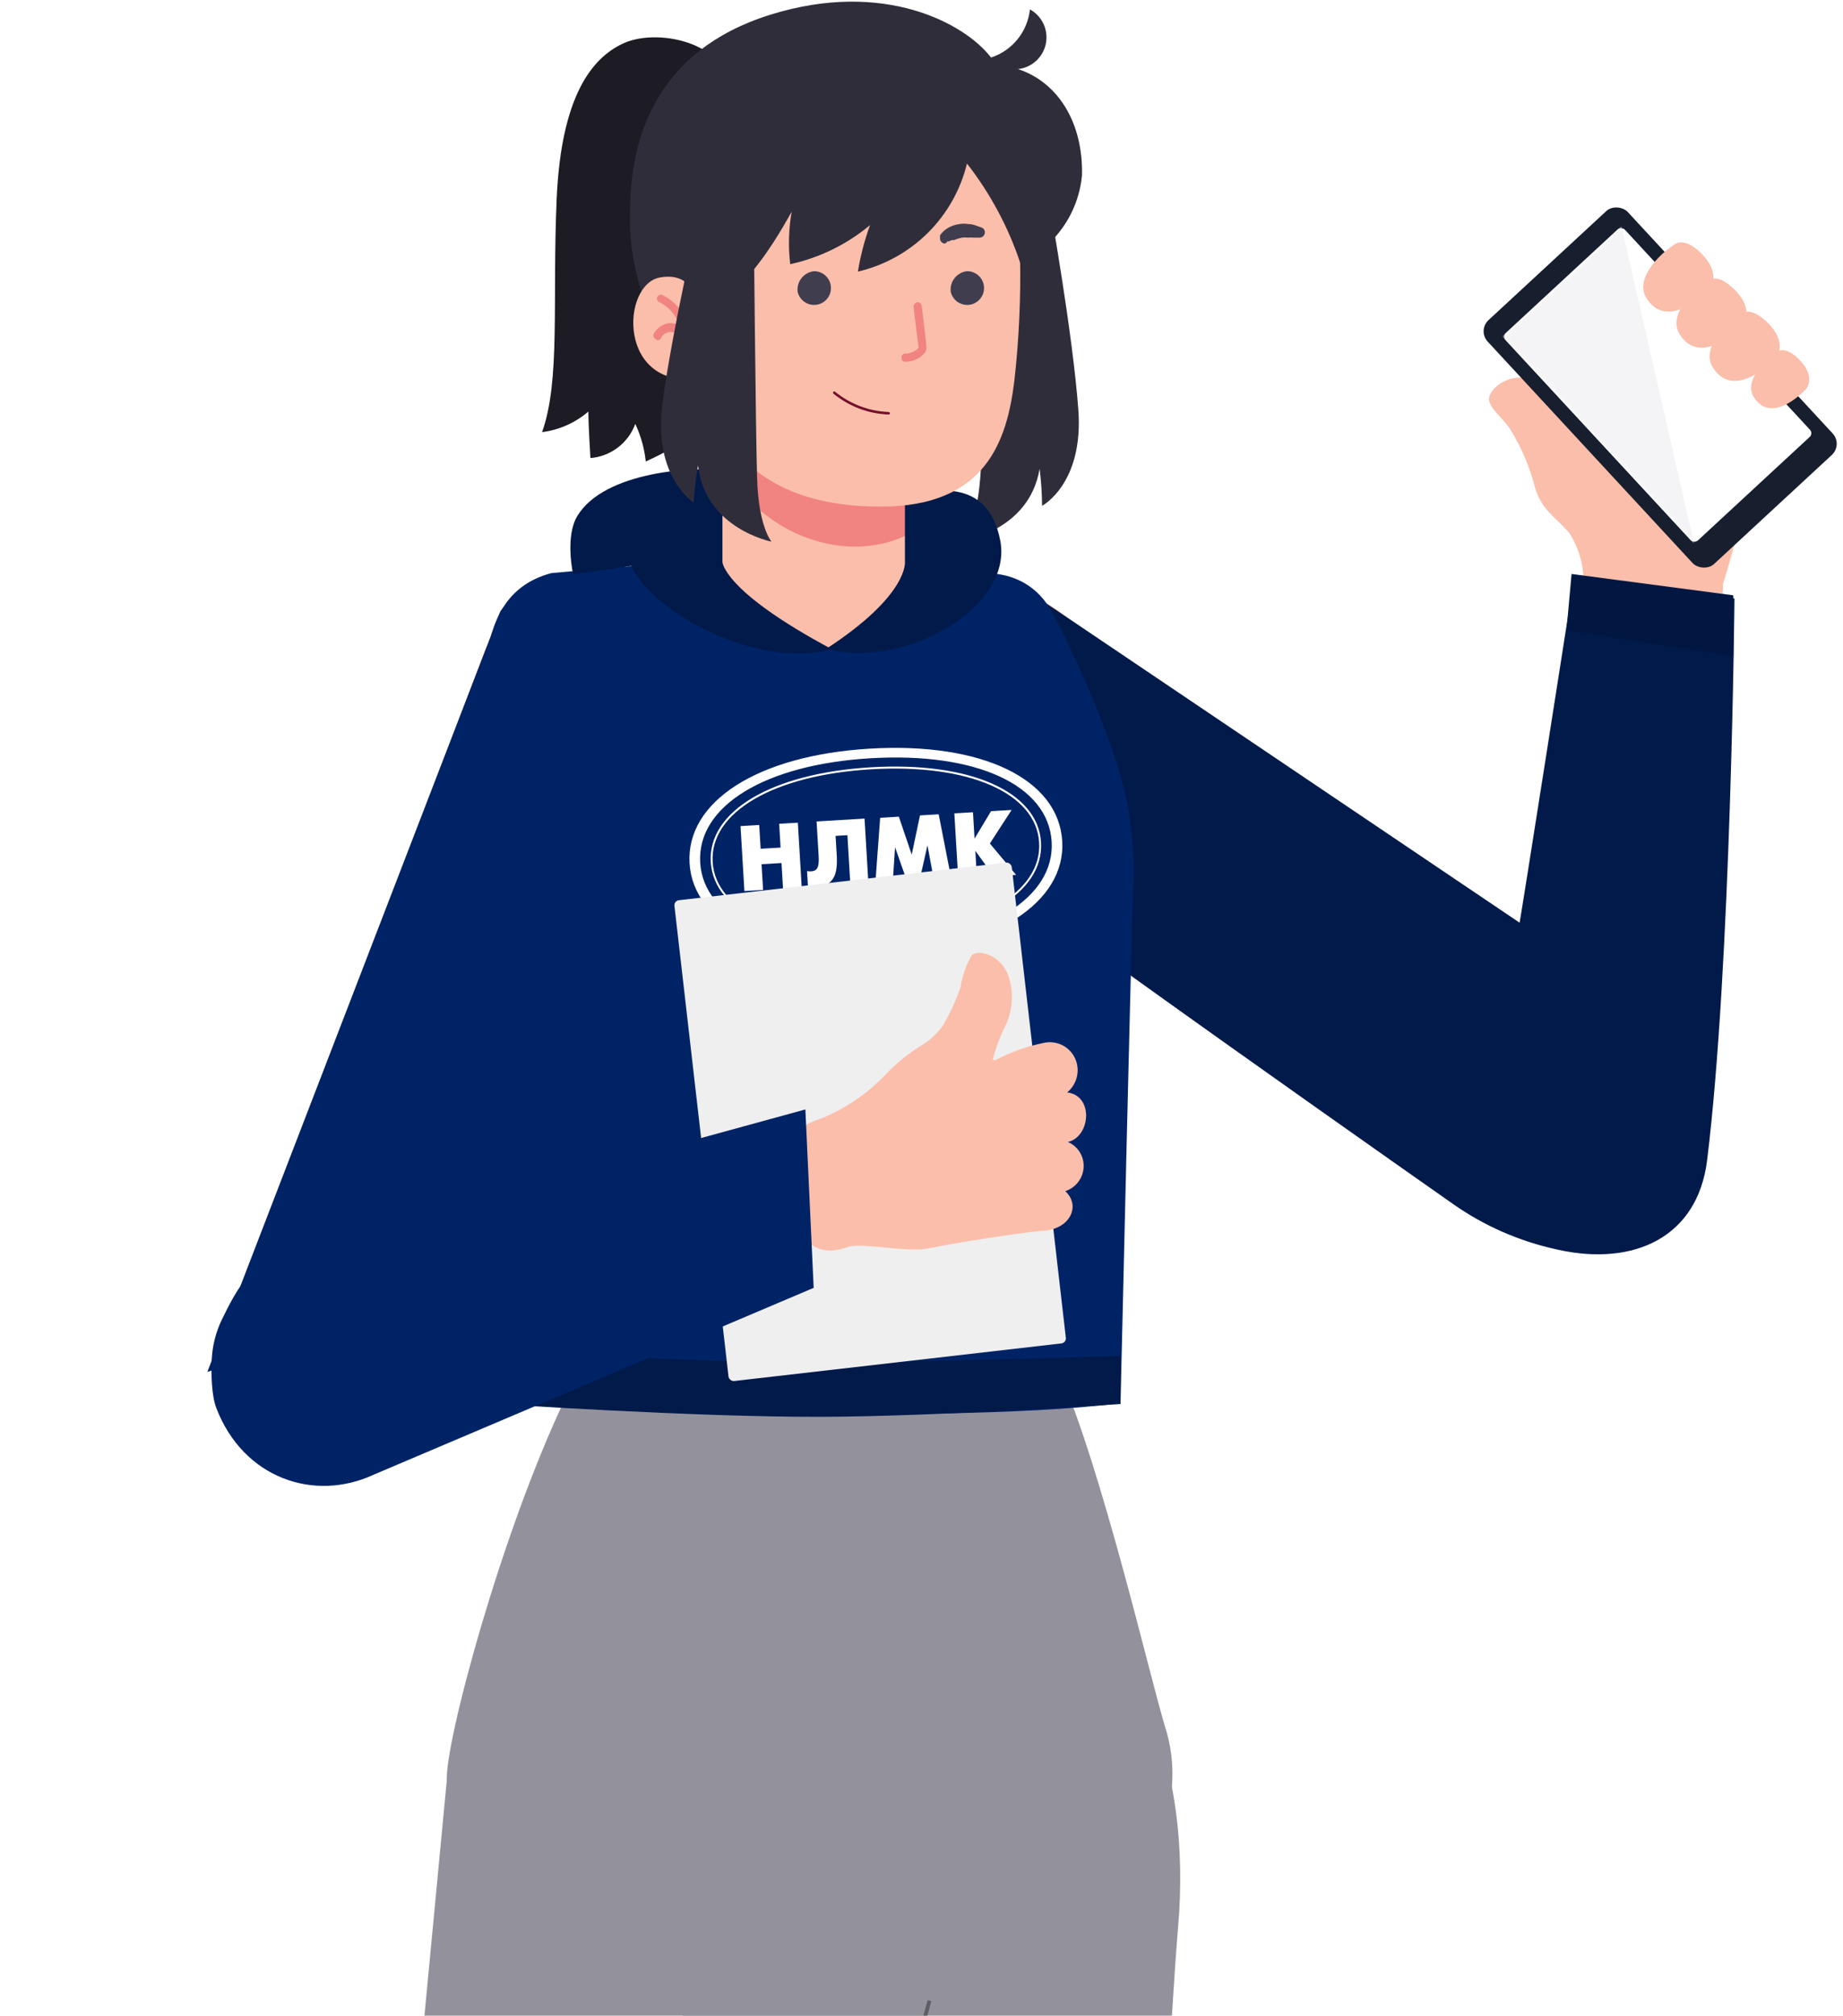 <svg width="364" height="398" viewBox="0 0 364 398" fill="none" xmlns="http://www.w3.org/2000/svg">
    <path d="M88.286 350.009C89.18 338.752 101.25 295.593 114.214 271.007C114.214 271.007 142.495 274.579 160.707 274.639C179.708 274.7 209.228 271.007 209.228 271.007C217.68 290.148 227.312 331.965 230.116 340.987C231.809 346.295 232.014 351.965 230.71 357.382C229.406 362.798 226.643 367.754 222.72 371.71C213.088 382.642 188.258 395.159 182.528 395.159C157.875 391.637 133.711 385.283 110.516 376.221C97.43 370.735 87.433 361.306 88.286 350.009Z" fill="#93929C"/>
    <path d="M312.735 115.603C312.902 111.941 311.922 108.318 309.931 105.24C306.865 101.685 304.568 100.811 303.185 96.325C302.121 92.161 300.421 88.186 298.145 84.54C296.52 82.305 294.082 80.476 294.082 78.769C294.082 77.063 297.333 73.771 301.965 74.706C303.95 75.324 305.773 76.373 307.305 77.778C308.836 79.183 310.038 80.909 310.825 82.833C311.269 81.661 311.529 80.427 311.597 79.176L312.613 50.987C312.628 50.341 312.773 49.705 313.038 49.116C313.304 48.527 313.685 47.997 314.158 47.558C314.632 47.119 315.188 46.779 315.795 46.558C316.402 46.337 317.048 46.24 317.693 46.273C318.72 46.317 319.708 46.681 320.517 47.316C320.927 47.638 327.801 55.974 334.51 64.237C341.023 72.257 347.38 80.208 347.522 80.694C346.217 92.54 343.767 104.23 340.207 115.603C340.164 117.502 339.724 119.371 338.915 121.089C338.107 122.808 336.948 124.338 335.512 125.582C334.077 126.826 332.397 127.756 330.581 128.312C328.765 128.868 326.853 129.038 324.967 128.811C323.261 128.868 321.562 128.557 319.986 127.9C318.41 127.242 316.994 126.254 315.834 125.001C314.674 123.748 313.797 122.261 313.262 120.639C312.727 119.018 312.547 117.3 312.735 115.603Z" fill="#FBBEAA"/>
    <path d="M312.248 118.326L295.992 220.37C293.31 233.172 297.455 244.754 312.248 246.786C314.978 247.141 317.752 246.938 320.402 246.189C323.052 245.44 325.522 244.16 327.661 242.426C329.801 240.693 331.566 238.543 332.85 236.107C334.133 233.671 334.908 230.999 335.127 228.254L340.085 118.529C341.386 108.166 336.875 101.258 328.991 100.404C319.319 99.348 314.198 105.078 312.248 118.326Z" fill="#FBBEAA"/>
    <path d="M325.456 209.073L208.741 120.399C195.127 111.702 185.861 116.335 178.627 125.641C175.324 130.146 173.792 135.708 174.324 141.268C174.856 146.829 177.415 151.999 181.513 155.796L297.943 241.584C302.046 245.049 307.328 246.798 312.688 246.465C318.048 246.132 323.073 243.743 326.715 239.796L327.244 239.227C329.177 237.165 330.67 234.73 331.631 232.072C332.592 229.414 333.001 226.587 332.834 223.766C332.667 220.944 331.926 218.186 330.657 215.66C329.389 213.134 327.619 210.892 325.456 209.073Z" fill="#FBBEAA"/>
    <path d="M181.511 155.755C180.434 154.827 179.453 153.792 178.585 152.666C177.818 149.774 177.719 146.745 178.297 143.809C178.874 140.872 180.112 138.106 181.918 135.72C188.054 126.251 200.937 118.814 206.667 120.236L212.356 123.122L276.769 171.888C271.068 185.286 263.368 197.742 253.93 208.829L181.511 155.755Z" fill="#F18380"/>
    <path d="M199.108 114.059L300.111 182.179C299.686 185.663 310.883 114.059 310.883 114.059L342.564 118.182C342.564 118.182 341.916 190.835 337.156 229.137C335.273 244.281 322.764 250.048 307.854 246.795L307.461 246.709C300.099 245.102 293.173 242.084 287.006 237.756C260.299 219.011 184.905 165.884 178.748 159.209C168.142 147.708 168.142 139.092 174.237 129.623C180.333 120.155 193.378 112.636 199.108 114.059Z" fill="#011A4A"/>
    <path d="M151.642 573.644L130.794 355.373C130.794 331.274 155.624 305.021 192.24 310.67C225.32 315.831 235.398 349.074 232.676 380.569C229.953 412.064 222.597 575.189 222.597 575.189C222.488 579.858 221.46 584.461 219.572 588.733C217.684 593.006 214.972 596.864 211.593 600.089C208.214 603.313 204.232 605.841 199.876 607.527C195.52 609.213 190.875 610.024 186.205 609.915C181.535 609.805 176.933 608.777 172.661 606.889C168.388 605.001 164.53 602.29 161.305 598.911C158.08 595.531 155.553 591.55 153.867 587.194C152.181 582.838 151.37 578.192 151.479 573.523L151.642 573.644Z" fill="#93929C"/>
    <path d="M67.562 569.296L88.288 351.065C92.677 327.373 122.14 306.362 157.049 318.798C188.544 330.055 192.201 364.598 183.586 395.036C174.97 425.475 137.135 584.292 137.135 584.292C134.93 593.295 129.3 601.082 121.442 605.999C113.584 610.916 104.119 612.574 95.058 610.621C85.996 608.668 78.054 603.258 72.92 595.541C67.785 587.824 65.863 578.408 67.562 569.296Z" fill="#93929C"/>
    <path d="M183.585 395.037C175.01 425.475 137.134 584.292 137.134 584.292" stroke="#5E5D63" stroke-width="0.75" stroke-miterlimit="10"/>
    <path d="M177.489 110.604C177.489 110.604 195.451 113.733 198.946 114.668C201.009 115.152 202.914 116.152 204.485 117.573C206.056 118.995 207.24 120.792 207.927 122.796C210.162 128.119 221.663 162.988 222.72 166.767C223.434 170.931 222.763 175.213 220.81 178.959C219.143 183.51 210.528 204.236 210.528 204.236L209.228 271.006L160.707 278.701L114.214 271.006C114.214 271.006 97.958 146.813 97.145 139.133C96.333 131.452 100.153 116.619 109.337 114.749C118.522 112.88 143.718 110.685 143.718 110.685L177.489 110.604Z" fill="#FBBEAA"/>
    <path d="M211.506 244.159V267.633C179.727 270.559 129.089 268.487 110.07 267.633C109.176 260.928 108.241 249.549 107.266 241.99C133.153 242.64 175.907 245.053 211.506 244.159Z" fill="white"/>
    <path d="M182.656 111.212C181.389 118.816 174.119 127.398 163.981 128.128C150.041 129.133 145.272 123.885 139.569 110.578C139.569 110.578 112.792 112.758 108.89 113.164C99.65 115.647 97.068 122.93 95.849 130.855C94.629 138.779 98.383 277.077 98.383 277.077C98.383 277.077 182.254 281.872 221.308 277.077C221.308 277.077 223.655 176.177 223.858 173.942C224.02 171.506 223.876 163.138 221.942 155.567C218.425 141.799 209.675 124.096 207.359 120.195C205.583 117.091 202.667 114.802 199.231 113.815C196.833 113.042 182.656 111.212 182.656 111.212Z" fill="#002366"/>
    <path d="M146.256 163.119L149.948 162.899L150.228 167.594L154.167 167.359L153.887 162.664L157.579 162.444L158.343 175.271L154.652 175.491L154.349 170.411L150.409 170.646L150.712 175.725L147.02 175.945L146.256 163.119L146.256 163.119ZM170.752 161.659L171.517 174.485L167.95 174.698L167.366 164.912L165.03 165.051L165.249 168.733C165.348 170.387 165.344 172.421 164.43 173.621C163.524 174.95 161.696 175.445 159.584 175.185L159.394 172.004C161.382 172.272 161.833 171.473 161.681 168.934L161.28 162.2L170.751 161.636L170.752 161.659ZM173.834 161.476L177.526 161.255L180.068 168.75L181.702 161.007L185.394 160.787L187.885 173.51L184.442 173.715L183.176 166.904L181.608 173.883L179.148 174.03L176.775 167.286L176.326 174.198L172.883 174.403L173.834 161.475L173.834 161.476ZM188.475 160.603L192.167 160.383L192.477 165.59L195.734 160.17L199.798 159.928L195.503 166.555L200.687 172.747L196.262 173.011L192.633 168.001L192.943 173.208L189.251 173.428L188.487 160.602L188.476 160.603L188.475 160.603ZM171.774 147.826C149.626 149.146 135.466 158.279 136.192 170.464C136.911 182.533 152.052 190.037 174.212 188.716C196.484 187.389 210.512 178.135 209.794 166.078C209.068 153.893 194.058 146.498 171.774 147.826ZM174.098 186.817C153.293 188.057 138.951 181.395 138.292 170.339C137.626 159.167 151.094 150.964 171.888 149.725C192.806 148.478 207.039 155.019 207.705 166.202C208.364 177.257 195.027 185.57 174.098 186.817ZM171.994 151.507C152.431 152.673 139.783 160.185 140.381 170.215C140.978 180.245 154.429 186.201 173.992 185.035C193.555 183.869 206.203 176.357 205.605 166.327C205.019 156.297 191.568 150.341 171.994 151.507ZM173.97 184.662C154.644 185.814 141.336 179.979 140.754 170.204C140.171 160.43 152.703 153.055 172.017 151.904C191.332 150.753 204.651 156.587 205.233 166.361C205.828 176.135 193.296 183.511 173.97 184.662L173.97 184.662Z" fill="white"/>
    <path d="M43.909 265.032L95.968 128.039C102.917 113.409 113.198 112.433 124.415 116.497C129.603 118.567 133.846 122.475 136.335 127.475C138.824 132.475 139.383 138.217 137.907 143.603L84.304 278.159C82.679 283.278 79.135 287.568 74.414 290.13C69.693 292.691 64.163 293.324 58.986 291.895L58.214 291.691C55.483 290.946 52.932 289.653 50.718 287.889C48.503 286.126 46.67 283.931 45.332 281.436C43.994 278.942 43.177 276.201 42.932 273.381C42.688 270.561 43.02 267.72 43.909 265.032Z" fill="#FBBEAA"/>
    <path d="M65.487 208.219L95.966 128.039C96.784 126.28 97.749 124.594 98.852 122.999C102.585 120.662 106.859 119.329 111.26 119.13C115.66 118.93 120.037 119.871 123.967 121.862C128.53 124.082 132.198 127.794 134.363 132.384C136.528 136.973 137.061 142.165 135.874 147.098C135.874 147.586 135.589 148.521 135.346 149.78L103.891 228.823C90.152 223.868 77.213 216.927 65.487 208.219Z" fill="#F18380"/>
    <path d="M98.811 120.724L40.953 270.888C88.475 255.681 91.067 263.304 100.079 239.545C100.079 239.545 138.556 147.708 139.694 141.449C140.882 136.516 140.349 131.324 138.183 126.735C136.018 122.145 132.35 118.433 127.787 116.213C115.067 109.71 102.388 115.603 98.811 120.724Z" fill="#002366"/>
    <path d="M142.132 13.274C139.978 8.072 129.127 5.756 123.032 8.601C116.936 11.445 110.84 18.923 109.946 39.242C109.052 59.562 110.718 75.086 107.061 85.327C110.441 84.899 113.622 83.486 116.204 81.263C116.204 83.945 116.611 90.447 116.611 90.447C118.578 90.287 120.458 89.567 122.028 88.371C123.598 87.176 124.793 85.555 125.47 83.701C126.573 86.047 127.273 88.561 127.543 91.138C131.119 89.269 142.132 86.018 142.132 66.755V13.274Z" fill="#1D1B24"/>
    <path d="M212.967 80.775C211.869 66.023 207.521 41.64 207.521 41.64L197.118 41.071C197.118 41.071 194.354 85.002 193.582 94.593C192.81 104.183 190.046 106.784 190.046 106.784C190.046 106.784 203.254 104.956 205.327 92.561C205.63 94.987 205.793 97.43 205.814 99.876C205.814 99.876 214.105 95.527 212.967 80.775Z" fill="#302D3B"/>
    <path d="M142.58 77.037V111.54C142.58 111.54 145.303 123.406 163.55 123.406C167.172 123.712 170.774 122.619 173.616 120.351C176.458 118.084 178.323 114.814 178.83 111.214V77.078L142.58 77.037Z" fill="#FBBEAA"/>
    <path d="M178.83 105.769C167.37 111.214 150.667 106.338 142.58 91.383V77.037H178.83V105.769Z" fill="#F18380"/>
    <path d="M197.57 106.828C200.028 119.936 178.727 132.224 163.162 128.128C179.547 117.478 178.727 110.924 178.727 110.924V97.816C183.643 96.996 195.112 93.72 197.57 106.828Z" fill="#011A4A"/>
    <path d="M142.681 92.9C137.765 92.081 119.399 92.925 114.007 101.912C111.549 106.009 113.188 113.382 113.188 113.382C113.188 113.382 119.742 112.563 124.657 111.743C128.753 120.755 149.235 132.225 164.335 128.212C142.681 116.659 142.681 110.923 142.681 110.923V92.9Z" fill="#011A4A"/>
    <path d="M201.465 50.581C201.637 58.833 201.257 67.088 200.327 75.29C198.864 87.034 194.719 100.039 173.952 100.039C153.186 100.039 142.66 90.651 138.19 75.29C135.508 66.024 130.062 52.288 132.297 36.439C134.533 20.59 144.083 10.227 166.637 9.617C189.192 9.008 203.822 19.086 201.465 50.581Z" fill="#FBBEAA"/>
    <path d="M157.535 57.611C157.673 58.221 157.979 58.781 158.42 59.225C158.861 59.67 159.418 59.981 160.028 60.124C160.637 60.266 161.274 60.234 161.867 60.031C162.459 59.828 162.982 59.463 163.376 58.977C163.77 58.49 164.019 57.903 164.094 57.281C164.17 56.66 164.069 56.03 163.803 55.463C163.537 54.896 163.117 54.416 162.59 54.077C162.064 53.738 161.453 53.554 160.827 53.547C160.342 53.592 159.871 53.734 159.441 53.964C159.012 54.194 158.633 54.508 158.326 54.886C158.02 55.265 157.792 55.701 157.656 56.169C157.52 56.636 157.479 57.127 157.535 57.611Z" fill="#403D4F"/>
    <path d="M187.77 57.611C187.908 58.223 188.216 58.784 188.658 59.229C189.101 59.674 189.66 59.985 190.272 60.126C190.884 60.267 191.523 60.233 192.116 60.027C192.709 59.821 193.231 59.451 193.623 58.961C194.015 58.471 194.261 57.88 194.332 57.256C194.403 56.633 194.297 56.002 194.025 55.436C193.753 54.87 193.326 54.392 192.795 54.058C192.264 53.724 191.649 53.547 191.021 53.547C190.54 53.597 190.073 53.743 189.648 53.975C189.223 54.207 188.849 54.522 188.547 54.9C188.244 55.278 188.02 55.712 187.887 56.177C187.753 56.643 187.714 57.13 187.77 57.611Z" fill="#403D4F"/>
    <path d="M167.37 46.111L167.045 45.745C166.704 45.454 166.337 45.196 165.947 44.973C165.443 44.663 164.895 44.43 164.322 44.282C163.684 44.042 163.012 43.905 162.331 43.876C161.683 43.795 161.028 43.795 160.38 43.876C159.812 43.827 159.241 43.827 158.673 43.876L157.088 44.323C156.869 44.411 156.685 44.57 156.567 44.774C156.448 44.978 156.402 45.217 156.435 45.45C156.467 45.684 156.578 45.901 156.748 46.065C156.918 46.228 157.138 46.331 157.373 46.355H158.998C159.47 46.294 159.948 46.294 160.421 46.355C160.948 46.315 161.478 46.315 162.006 46.355C162.525 46.423 163.04 46.518 163.55 46.639C164.037 46.639 164.444 46.965 164.85 47.005C165.137 47.132 165.437 47.228 165.744 47.29H166.069C166.329 47.402 166.622 47.41 166.887 47.311C167.152 47.213 167.368 47.016 167.492 46.761C167.552 46.62 167.583 46.468 167.583 46.315C167.583 46.161 167.552 46.009 167.492 45.867L167.37 46.111Z" fill="#403D4F"/>
    <path d="M187.119 47.655H187.403L188.013 47.411H188.46C188.611 47.319 188.776 47.25 188.948 47.208C189.293 47.089 189.646 46.994 190.004 46.923C190.395 46.866 190.792 46.866 191.183 46.923C191.52 46.884 191.861 46.884 192.199 46.923H193.499C193.772 46.913 194.031 46.797 194.22 46.6C194.41 46.403 194.515 46.14 194.515 45.867C194.518 45.662 194.457 45.462 194.341 45.294C194.224 45.127 194.058 45 193.865 44.932L192.605 44.485C192.16 44.331 191.694 44.248 191.223 44.241C190.673 44.14 190.108 44.14 189.557 44.241C188.492 44.357 187.479 44.764 186.631 45.42C186.344 45.645 186.085 45.905 185.859 46.192C185.656 46.436 185.656 46.517 185.656 46.517V46.923C185.621 47.198 185.695 47.475 185.862 47.695C186.029 47.915 186.276 48.061 186.55 48.102C186.672 48.074 186.786 48.019 186.884 47.941C186.983 47.864 187.063 47.766 187.119 47.655Z" fill="#403D4F"/>
    <path d="M178.83 71.428C179.516 71.434 180.196 71.296 180.826 71.023C181.456 70.75 182.022 70.348 182.487 69.843C182.658 69.667 182.79 69.456 182.874 69.225C182.958 68.994 182.992 68.748 182.975 68.502C182.975 68.055 182.284 62.447 182.04 60.374C182.01 60.166 181.899 59.977 181.733 59.848C181.566 59.719 181.356 59.66 181.146 59.684C180.945 59.714 180.763 59.818 180.635 59.976C180.507 60.134 180.443 60.334 180.455 60.537C180.455 60.862 181.349 68.218 181.43 68.665C181.098 69.033 180.69 69.325 180.234 69.522C179.778 69.718 179.285 69.814 178.789 69.803C178.689 69.802 178.591 69.823 178.499 69.862C178.408 69.901 178.325 69.959 178.257 70.031C178.188 70.103 178.135 70.189 178.101 70.282C178.067 70.376 178.052 70.475 178.057 70.575C178.039 70.684 178.045 70.796 178.076 70.903C178.107 71.009 178.162 71.107 178.236 71.189C178.31 71.271 178.402 71.336 178.505 71.377C178.608 71.418 178.719 71.436 178.83 71.428Z" fill="#F18380"/>
    <path d="M152.129 2.911C174.643 -4.119 190.655 4.7 195.735 11.364C197.795 10.688 199.616 9.43 200.978 7.743C202.341 6.056 203.187 4.011 203.415 1.855C204.591 2.5 205.53 3.503 206.096 4.718C206.661 5.934 206.825 7.298 206.562 8.613C206.299 9.927 205.624 11.123 204.634 12.028C203.644 12.932 202.391 13.497 201.058 13.64C209.186 16.322 213.941 24.491 213.697 34.61C213.355 38.309 212.05 41.855 209.911 44.892C207.771 47.93 204.873 50.353 201.505 51.922C199.14 44.828 195.58 38.189 190.98 32.293C189.714 37.494 187.031 42.241 183.228 46.008C179.426 49.774 174.653 52.413 169.441 53.629C169.947 50.498 170.749 47.423 171.839 44.444C167.282 48.251 161.872 50.9 156.071 52.166C155.666 48.716 155.762 45.225 156.356 41.803C152.292 49.118 145.464 60.212 135.386 63.301H129.046C125.713 56.468 124.134 48.911 124.454 41.315C124.535 27.254 129.615 9.942 152.129 2.911Z" fill="#302D3B"/>
    <path d="M139.004 65.781C138.679 60.254 137.216 53.589 130.469 54.767C122.586 55.946 121.813 77.281 138.597 74.721L139.004 65.781Z" fill="#FBBEAA"/>
    <path d="M129.819 67.203C129.961 67.205 130.1 67.168 130.222 67.096C130.343 67.025 130.443 66.921 130.51 66.796C130.682 66.439 130.946 66.135 131.274 65.913C131.603 65.692 131.984 65.562 132.38 65.537C132.844 65.541 133.299 65.663 133.704 65.89C134.109 66.118 134.45 66.443 134.696 66.837C134.787 66.983 134.925 67.095 135.087 67.154C135.249 67.213 135.426 67.215 135.59 67.162C135.754 67.101 135.893 66.989 135.989 66.843C136.084 66.697 136.129 66.524 136.118 66.349C136.057 64.632 135.525 62.965 134.578 61.532C133.632 60.098 132.309 58.953 130.754 58.221C130.56 58.157 130.348 58.172 130.166 58.264C129.983 58.355 129.844 58.515 129.779 58.709C129.714 58.903 129.729 59.115 129.821 59.298C129.912 59.48 130.073 59.62 130.266 59.684C131.18 60.128 131.993 60.754 132.657 61.522C133.321 62.291 133.821 63.187 134.127 64.155C133.548 63.913 132.926 63.789 132.298 63.789C131.641 63.851 131.009 64.072 130.457 64.433C129.905 64.795 129.449 65.285 129.128 65.862C129.079 65.952 129.048 66.052 129.038 66.154C129.028 66.257 129.038 66.36 129.068 66.458C129.099 66.557 129.148 66.648 129.214 66.727C129.281 66.806 129.362 66.871 129.454 66.918L129.819 67.203Z" fill="#F18380"/>
    <path d="M130.835 79.597C132.786 64.927 138.394 40.787 138.394 40.787H148.838C148.838 40.787 149.244 84.799 149.529 94.43C149.813 104.062 152.373 106.947 152.373 106.947C152.373 106.947 139.288 104.427 137.865 91.911C137.429 94.329 137.144 96.772 137.012 99.226C137.012 99.226 128.925 94.268 130.835 79.597Z" fill="#302D3B"/>
    <path d="M175.499 81.603C171.576 81.452 167.809 80.025 164.771 77.54" stroke="#73102A" stroke-width="0.5" stroke-miterlimit="10" stroke-linecap="round"/>
    <path d="M310.388 113.336L309.385 124.518L342.334 129.587L342.334 117.548L310.388 113.336Z" fill="#011742"/>
    <path d="M97.904 266.008L98.383 277.225C98.383 277.225 137.369 279.844 162.381 279.759C185.415 279.681 221.309 277.225 221.309 277.225L221.309 267.72C221.309 267.72 183.854 268.988 159.846 268.988C127.531 268.988 97.904 266.008 97.904 266.008Z" fill="#011A4A"/>
    <g filter="url(#filter0_d_576_2056)">
        <rect x="131.09" y="177.868" width="67.062" height="95.563" rx="1" transform="rotate(-6.555 131.09 177.868)" fill="#EFEFEF"/>
    </g>
    <path d="M162.577 220.697C167.241 218.727 171.458 215.806 174.961 212.122C177.129 209.847 179.587 207.872 182.271 206.25C183.845 205.266 185.203 203.968 186.26 202.436C187.657 200.061 188.814 197.553 189.711 194.95C190.044 192.709 190.806 190.549 191.956 188.591C193.049 187.589 196.908 188.125 198.91 192.018C199.601 193.751 199.914 195.618 199.828 197.493C199.742 199.367 199.26 201.206 198.413 202.887C197.417 204.903 196.636 207.018 196.084 209.196L196.448 209.414C199.5 207.794 202.761 206.618 206.132 205.924C207.355 205.651 208.629 205.798 209.748 206.344C210.868 206.889 211.768 207.799 212.303 208.929C212.839 210.059 212.979 211.342 212.701 212.571C212.422 213.8 211.742 214.904 210.769 215.705C216.03 216.309 215.433 224.424 210.916 225.497C211.884 225.902 212.7 226.599 213.255 227.492C213.81 228.385 214.078 229.431 214.021 230.489C213.964 231.548 213.586 232.567 212.938 233.409C212.29 234.251 211.403 234.875 210.396 235.197C213.604 238.155 211.259 243.03 205.434 243.051C200.702 243.532 188.044 245.513 183.641 246.461C179.237 247.409 170.386 245.313 167.542 246.192C163.31 247.743 158.394 247.769 154.644 236.632C150.895 225.495 158.222 222.136 162.577 220.697Z" fill="#FBBEAA"/>
    <path d="M160.704 254.292L73.864 291.158C62.028 296.685 48.049 291.861 42.732 278.05C41.76 275.476 41.694 271.267 41.815 268.517C41.935 265.768 42.613 263.072 43.807 260.593C45.001 258.113 47.212 253.643 49.286 251.835C51.36 250.026 58.751 246.688 61.37 245.843L159.065 219.065L160.704 254.292Z" fill="#002366"/>
    <rect x="291.783" y="65.247" width="37.685" height="65.6" rx="3" transform="rotate(-42.785 291.783 65.247)" fill="#171E2E"/>
    <rect x="296.676" y="66.424" width="32.102" height="55.83" rx="1" transform="rotate(-42.785 296.676 66.424)" fill="#FEFFFE"/>
    <mask id="mask0_576_2056" style="mask-type:alpha" maskUnits="userSpaceOnUse" x="297" y="45" width="61" height="62">
        <rect x="296.676" y="66.424" width="32.102" height="55.83" rx="1" transform="rotate(-42.785 296.676 66.424)" fill="#FEFFFE"/>
    </mask>
    <g mask="url(#mask0_576_2056)">
        <path d="M296.676 66.424L320.236 44.618L334.599 107.398L296.676 66.424Z" fill="#F4F4F6"/>
    </g>
    <path d="M325.171 58.854C322.863 55.172 327.55 50.316 330.524 48.418C330.524 48.418 332.313 46.347 336.023 50.057C340.119 54.153 337.661 56.957 337.661 56.957C334.985 59.803 328.739 64.546 325.171 58.854Z" fill="#FBBEAA"/>
    <path d="M331.725 65.985C329.417 62.302 334.104 57.446 337.077 55.548C337.077 55.548 338.867 53.478 342.576 57.187C346.673 61.284 344.215 64.087 344.215 64.087C341.538 66.933 335.293 71.677 331.725 65.985Z" fill="#FBBEAA"/>
    <path d="M338.279 72.539C335.971 68.856 340.658 64 343.632 62.103C343.632 62.103 345.421 60.032 349.131 63.741C353.227 67.838 350.769 70.641 350.769 70.641C348.093 73.487 341.847 78.231 338.279 72.539Z" fill="#FBBEAA"/>
    <path d="M346.366 78.372C344.453 75.286 348.337 71.216 350.802 69.625C350.802 69.625 352.285 67.889 355.359 70.999C358.754 74.432 356.717 76.782 356.717 76.782C354.499 79.167 349.323 83.143 346.366 78.372Z" fill="#FBBEAA"/>
    <defs>
        <filter id="filter0_d_576_2056" x="131.198" y="170.32" width="79.317" height="102.378" filterUnits="userSpaceOnUse" color-interpolation-filters="sRGB">
            <feFlood flood-opacity="0" result="BackgroundImageFix"/>
            <feColorMatrix in="SourceAlpha" type="matrix" values="0 0 0 0 0 0 0 0 0 0 0 0 0 0 0 0 0 0 127 0" result="hardAlpha"/>
            <feOffset dx="2"/>
            <feComposite in2="hardAlpha" operator="out"/>
            <feColorMatrix type="matrix" values="0 0 0 0 0.604 0 0 0 0 0.6 0 0 0 0 0.631 0 0 0 1 0"/>
            <feBlend mode="normal" in2="BackgroundImageFix" result="effect1_dropShadow_576_2056"/>
            <feBlend mode="normal" in="SourceGraphic" in2="effect1_dropShadow_576_2056" result="shape"/>
        </filter>
    </defs>
</svg>
